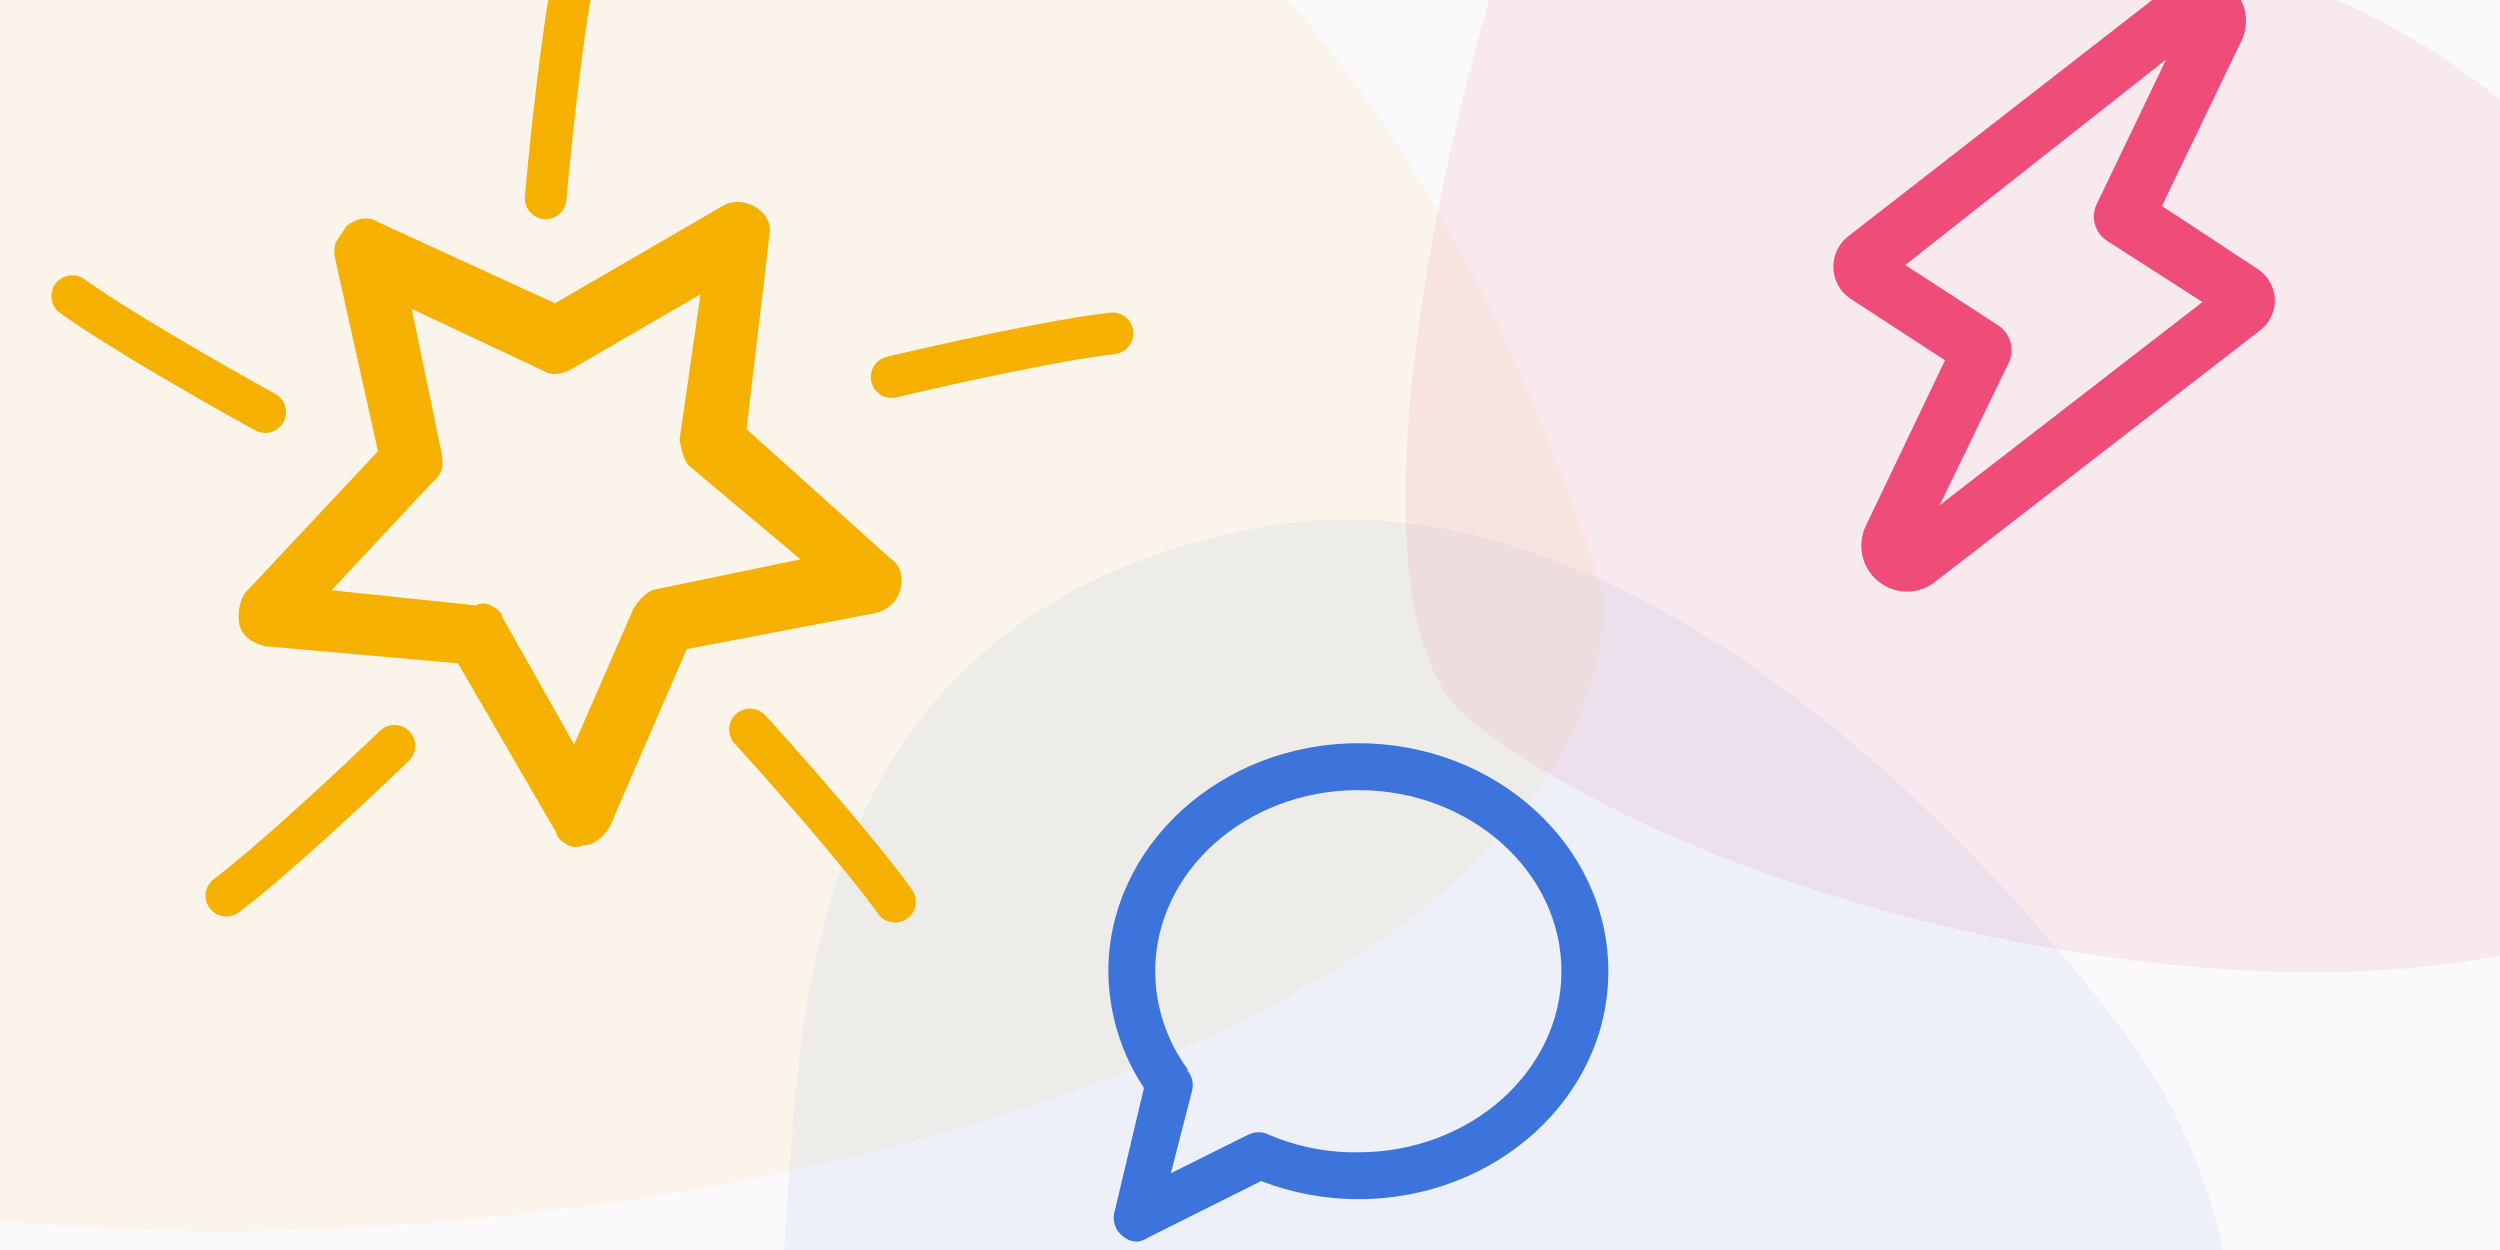 <svg width="600" height="300" viewBox="0 0 600 300" fill="none" xmlns="http://www.w3.org/2000/svg">
<rect x="0" y="0" width="600" height="300" fill="#333333" stroke="none"/>
<g clip-path="url(#clip0_316_546)">
<rect width="600" height="300" fill="#FAF9FB"/>
<path d="M-78.952 276.814C-133.931 257.906 -156.798 105.14 -160.115 12.13C-23.226 -85.35 277.468 -195.568 385.123 143.4C382.571 269.332 70.99 328.38 -78.952 276.814Z" fill="#F5B000" fill-opacity="0.07" style="mix-blend-mode:darken"/>
<path d="M300 127C188 150 192.333 250.041 188 302.541L434 468.041C530.5 443.541 567.573 322.739 508.5 246C455 176.5 375.483 111.499 300 127Z" fill="#3D74DB" fill-opacity="0.07" style="mix-blend-mode:darken"/>
<path d="M353 173C323.666 150.266 341.333 53.333 358.5 -3.5C461.333 -34.167 665.8 -38.8 661 188C633.5 263.5 433 235 353 173Z" fill="#EF4D79" fill-opacity="0.09" style="mix-blend-mode:darken"/>
<path d="M457.724 142C455.235 141.981 452.824 141.134 450.87 139.593C448.911 138.036 447.541 135.858 446.985 133.419C446.43 130.98 446.722 128.424 447.813 126.172L466.802 86.465L443.923 71.563C442.767 70.748 441.814 69.68 441.135 68.44C440.457 67.2 440.072 65.822 440.009 64.41C439.946 62.998 440.208 61.591 440.774 60.296C441.34 59.001 442.195 57.852 443.274 56.939L521.267 -3.687C523.233 -5.211 525.656 -6.026 528.144 -5.999C530.631 -5.973 533.037 -5.106 534.969 -3.54C536.901 -1.974 538.246 0.199 538.785 2.626C539.325 5.053 539.027 7.59 537.94 9.826L518.859 49.441L541.923 64.621C543.117 65.425 544.108 66.496 544.815 67.749C545.523 69.003 545.928 70.403 545.999 71.841C546.021 73.262 545.714 74.669 545.104 75.954C544.494 77.238 543.595 78.364 542.479 79.245L464.486 139.593C462.579 141.153 460.189 142.004 457.724 142ZM457.261 63.603L479.492 78.042C480.986 78.998 482.07 80.475 482.533 82.187C482.995 83.898 482.803 85.721 481.993 87.298L465.505 121.267L528.585 72.489L505.798 57.864C504.286 56.924 503.193 55.439 502.745 53.717C502.296 51.994 502.527 50.166 503.39 48.608L519.878 14.269L457.261 63.603Z" fill="#EF4D79"/>
<g clip-path="url(#clip1_316_546)">
<path d="M135.453 202.3C134.618 201.751 133.782 201.202 133.495 199.817L109.924 159.204L63.577 155.079C60.521 154.267 58.014 152.62 57.44 149.851C56.867 147.081 57.678 144.024 58.776 142.353L90.72 108.3L80.424 62.051C79.85 59.281 80.662 56.225 83.145 54.267C85.628 52.308 88.397 51.735 90.905 53.382L133.194 72.79L173.806 49.218C179.059 46.686 185.745 51.079 184.671 56.356L179.161 102.989L213.763 134.097C216.27 135.744 216.844 138.514 216.032 141.57C215.221 144.627 212.738 146.585 209.968 147.158L164.817 155.783L146.246 198.621C144.598 201.129 142.115 203.087 139.895 202.825C137.961 203.947 136.289 202.849 135.453 202.3ZM118.709 145.832C119.545 146.381 120.38 146.93 120.667 148.315L137.791 178.709L151.994 146.162C153.092 144.491 154.739 141.983 157.509 141.41L192.13 134.243L165.91 112.231C164.239 111.133 163.665 108.363 163.092 105.593L168.126 70.613L137.183 88.572C135.249 89.694 132.48 90.268 130.808 89.17L98.811 74.131L105.978 108.752C106.551 111.522 106.289 113.742 103.806 115.701L79.573 141.658L114.268 145.307C116.202 144.185 117.873 145.283 118.709 145.832Z" fill="#F5B000"/>
</g>
<path d="M130.96 47.597C132.019 35.476 134.868 7.786 137.784 -6" stroke="#F5B000" stroke-width="10" stroke-linecap="round"/>
<path d="M63.648 98.9C52.98 93.049 28.782 79.29 17.337 71.07" stroke="#F5B000" stroke-width="10" stroke-linecap="round"/>
<path d="M214 90.5C225.833 87.667 253 81.6 267 80" stroke="#F5B000" stroke-width="10" stroke-linecap="round"/>
<path d="M180 175.073C188.198 184.065 206.636 204.919 214.801 216.403" stroke="#F5B000" stroke-width="10" stroke-linecap="round"/>
<path d="M94.651 179C85.898 187.452 65.58 206.479 54.334 214.97" stroke="#F5B000" stroke-width="10" stroke-linecap="round"/>
<g clip-path="url(#clip2_316_546)">
<path d="M273.05 298C271.762 298.003 270.513 297.552 269.525 296.725C268.584 296.026 267.889 295.047 267.539 293.929C267.189 292.811 267.201 291.611 267.575 290.5L274.55 261.1C269.041 252.804 266.07 243.083 266 233.125C266 203.125 292.925 178.375 326 178.375C359.075 178.375 386 202.975 386 233.125C386 263.275 359.075 287.8 326 287.8C318.023 287.807 310.114 286.332 302.675 283.45L275.525 297.025C274.783 297.531 273.938 297.864 273.05 298ZM284.975 256.9C285.531 257.568 285.923 258.357 286.118 259.204C286.313 260.05 286.307 260.931 286.1 261.775L281 281.575L299.675 272.275C300.413 271.922 301.22 271.739 302.037 271.739C302.855 271.739 303.662 271.922 304.4 272.275C311.217 275.211 318.579 276.668 326 276.55C352.85 276.55 374.75 257.05 374.75 233.125C374.75 209.2 352.85 189.625 326 189.625C299.15 189.625 277.25 209.125 277.25 233.125C277.292 241.545 279.996 249.735 284.975 256.525V256.9Z" fill="#3D74DB"/>
</g>
</g>
<defs>
<clipPath id="clip0_316_546">
<rect width="600" height="300" fill="white"/>
</clipPath>
<clipPath id="clip1_316_546">
<rect width="160" height="160" fill="white" transform="translate(114.853 6) rotate(33.304)"/>
</clipPath>
<clipPath id="clip2_316_546">
<rect width="120" height="120" fill="white" transform="translate(266 178)"/>
</clipPath>
</defs>
</svg>
